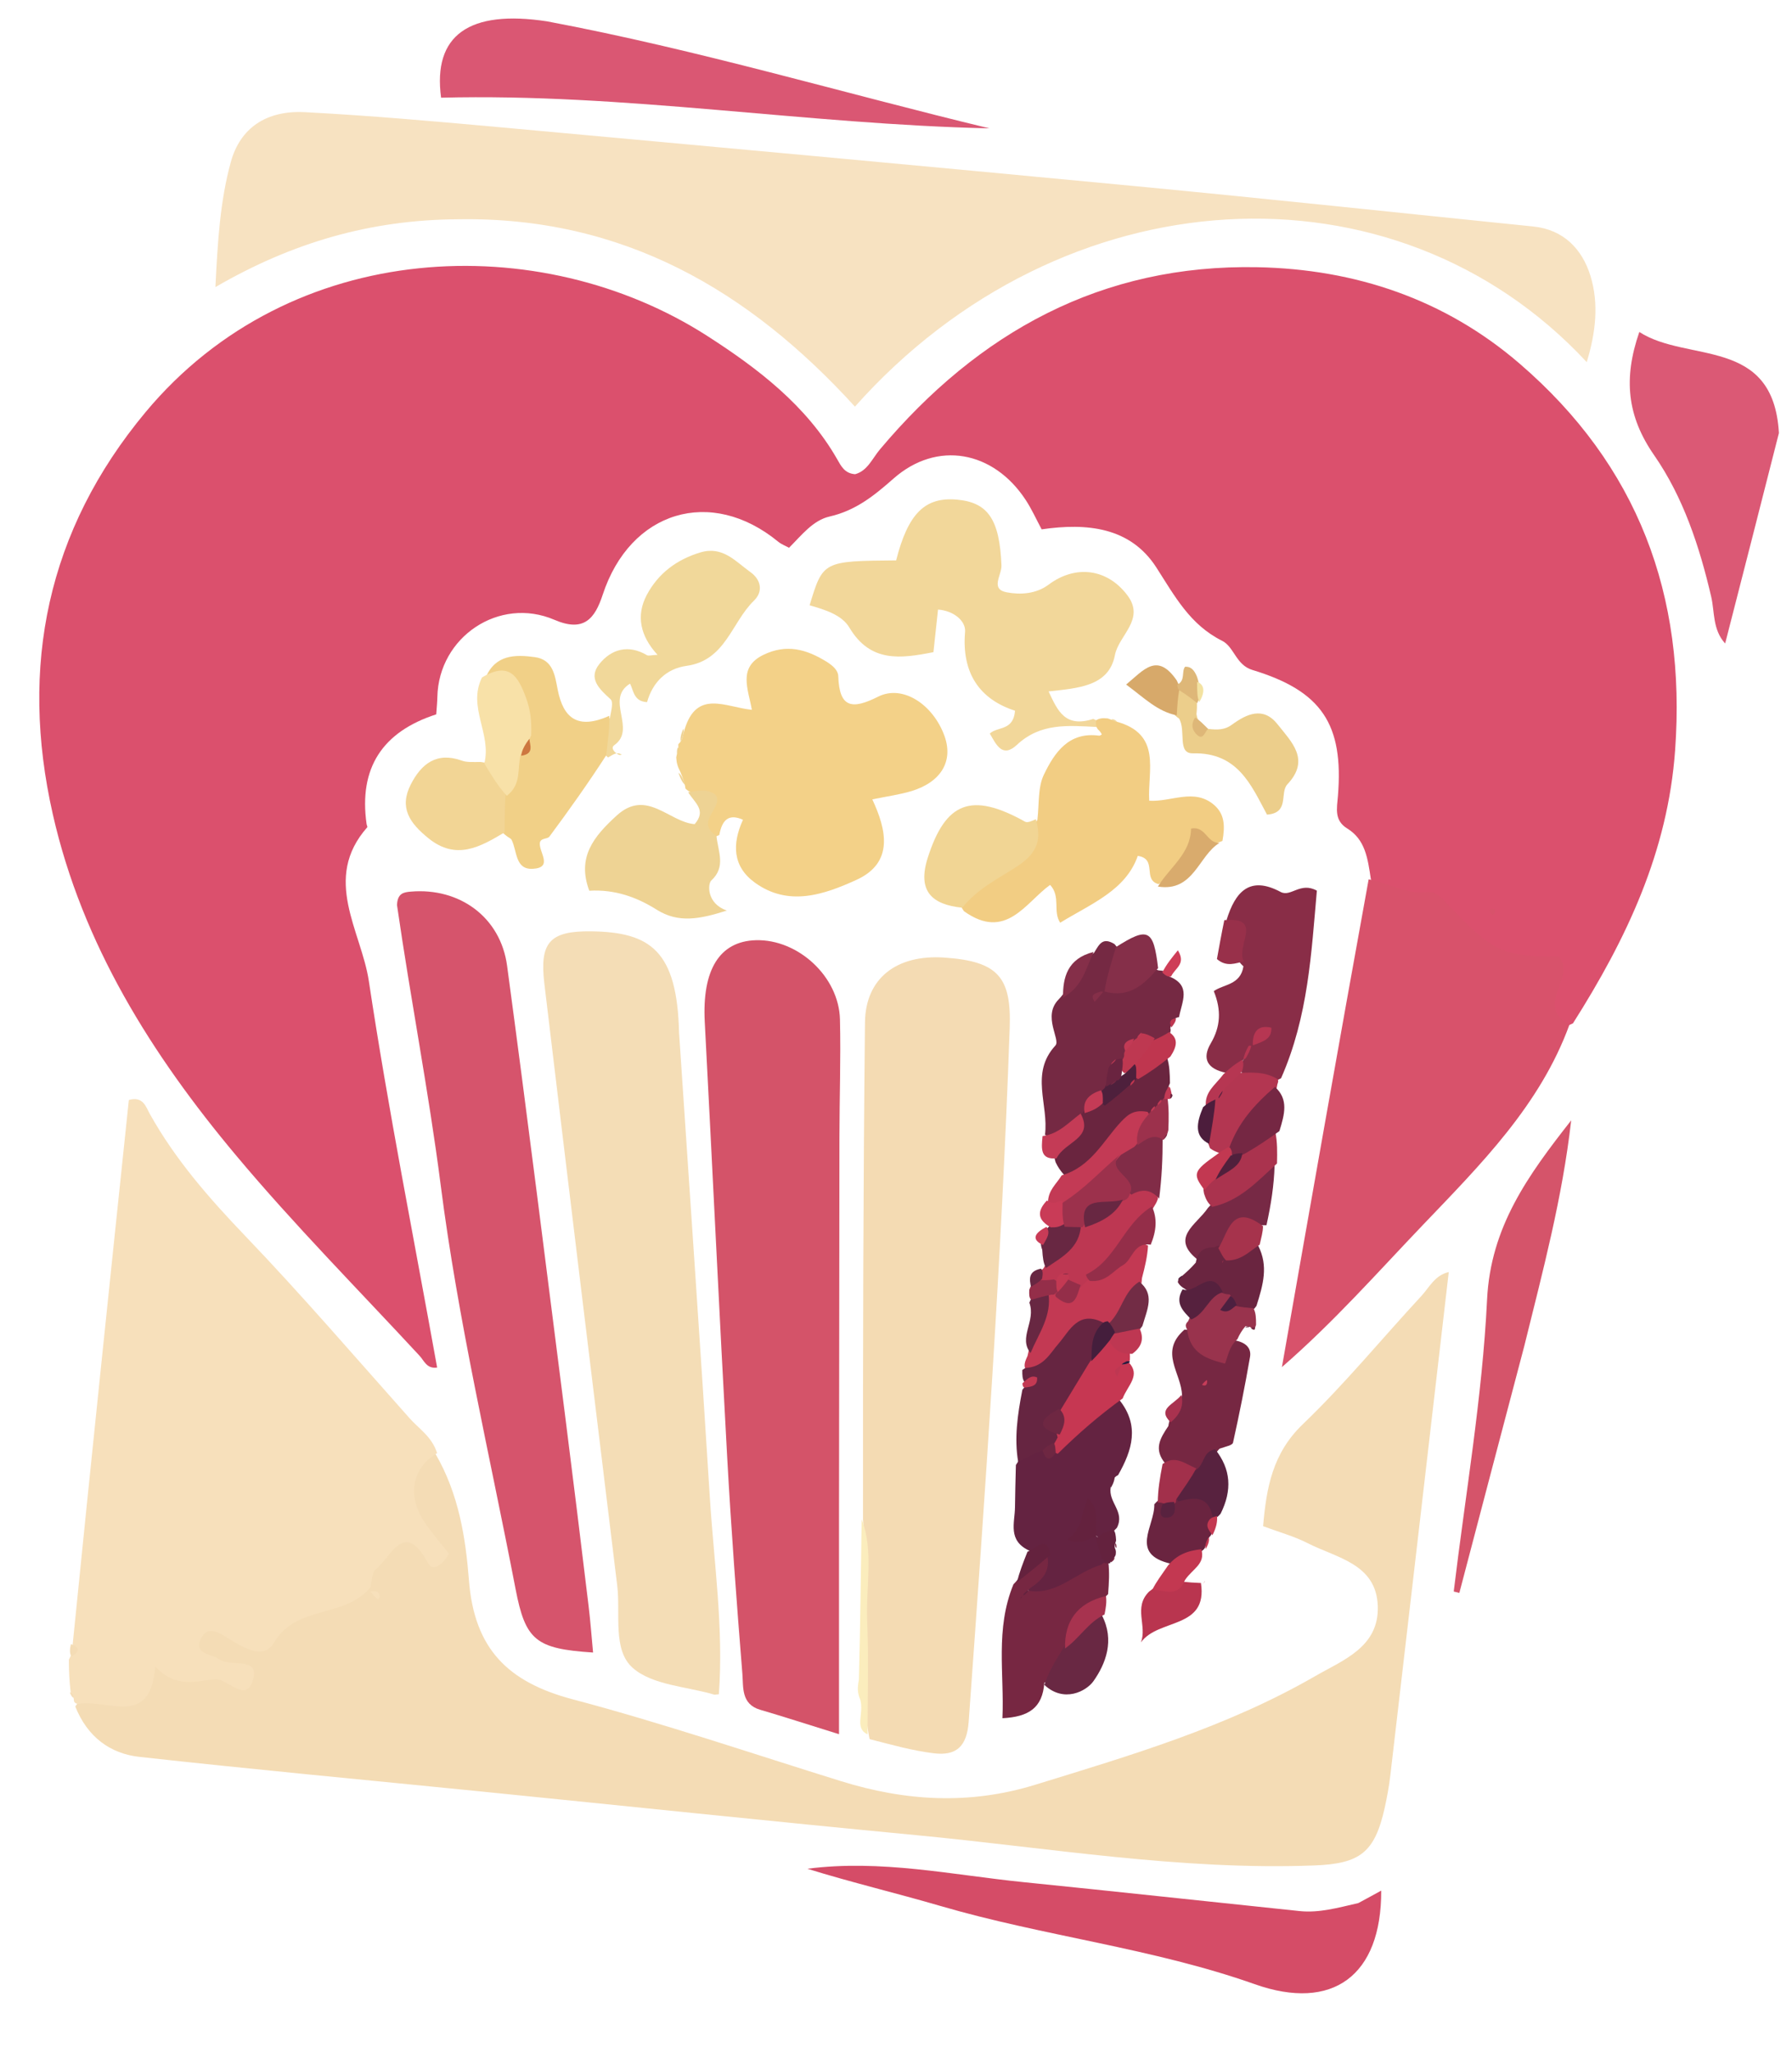 <?xml version="1.0" encoding="utf-8"?>
<!-- Generator: Adobe Adobe Illustrator 29.2.0, SVG Export Plug-In . SVG Version: 6.00 Build 0)  -->
<svg version="1.1" id="Layer_1" xmlns="http://www.w3.org/2000/svg" xmlns:xlink="http://www.w3.org/1999/xlink" x="0px" y="0px"
	 width="335.33px" height="384.14px" viewBox="0 0 335.33 384.14" style="enable-background:new 0 0 335.33 384.14;"
	 xml:space="preserve">
<style type="text/css">
	.st0{fill:#DB506D;}
	.st1{fill:#F4DCB5;}
	.st2{fill:#F7E2C1;}
	.st3{fill:#F7E0BB;}
	.st4{fill:#F4DBB3;}
	.st5{fill:#D45369;}
	.st6{fill:#F4DDB6;}
	.st7{fill:#D8526B;}
	.st8{fill:#D6546C;}
	.st9{fill:#F3D188;}
	.st10{fill:#F2D79A;}
	.st11{fill:#D54C67;}
	.st12{fill:#DA5773;}
	.st13{fill:#DB5975;}
	.st14{fill:#F2CD83;}
	.st15{fill:#D5546A;}
	.st16{fill:#892D47;}
	.st17{fill:#F1D89A;}
	.st18{fill:#EED394;}
	.st19{fill:#752943;}
	.st20{fill:#F1D087;}
	.st21{fill:#642341;}
	.st22{fill:#772742;}
	.st23{fill:#F1D594;}
	.st24{fill:#F2D595;}
	.st25{fill:#762742;}
	.st26{fill:#ECCE8B;}
	.st27{fill:#662541;}
	.st28{fill:#F8E1A8;}
	.st29{fill:#C33953;}
	.st30{fill:#C63752;}
	.st31{fill:#6A253F;}
	.st32{fill:#BD3752;}
	.st33{fill:#772945;}
	.st34{fill:#6A2540;}
	.st35{fill:#6A2440;}
	.st36{fill:#692843;}
	.st37{fill:#B33651;}
	.st38{fill:#99334D;}
	.st39{fill:#C33A55;}
	.st40{fill:#852F49;}
	.st41{fill:#B9354F;}
	.st42{fill:#AA334E;}
	.st43{fill:#752743;}
	.st44{fill:#812C47;}
	.st45{fill:#58223F;}
	.st46{fill:#D7A96A;}
	.st47{fill:#942E49;}
	.st48{fill:#D9AB6D;}
	.st49{fill:#FBEDBD;}
	.st50{fill:#A6334C;}
	.st51{fill:#722C45;}
	.st52{fill:#98304A;}
	.st53{fill:#C33851;}
	.st54{fill:#A7334F;}
	.st55{fill:#A2304B;}
	.st56{fill:#682742;}
	.st57{fill:#56213E;}
	.st58{fill:#BF364F;}
	.st59{fill:#C43B56;}
	.st60{fill:#9C314C;}
	.st61{fill:#BE3752;}
	.st62{fill:#64223E;}
	.st63{fill:#C23851;}
	.st64{fill:#B63652;}
	.st65{fill:#4C1D3C;}
	.st66{fill:#C93B57;}
	.st67{fill:#DEB778;}
	.st68{fill:#A9324F;}
	.st69{fill:#CE3D57;}
	.st70{fill:#F3E2A1;}
	.st71{fill:#642440;}
	.st72{fill:#BE3851;}
	.st73{fill:#4E203C;}
	.st74{fill:#C23A55;}
	.st75{fill:#CD7740;}
	.st76{fill:#6E2742;}
	.st77{fill:#C63D59;}
	.st78{fill:#441E3C;}
	.st79{fill:#2B1D40;}
	.st80{fill:#4D2040;}
	.st81{fill:#50203C;}
</style>
<g>
	<path class="st0" d="M256.53,164.55c-0.59-3.91-1.03-7.44-4.42-9.52c-2.48-1.53-1.94-3.74-1.75-6.07
		c1.1-13.46-3.05-19.67-16.01-23.6c-3.08-0.93-3.41-4.34-5.67-5.46c-6.02-3.01-8.86-8.37-12.3-13.72
		c-4.87-7.56-12.99-8.36-21.46-7.13c-1.04-1.94-1.88-3.82-3-5.52c-6.03-9.18-16.58-11.16-24.72-3.98c-3.66,3.23-7.1,5.99-11.96,7.1
		c-3.1,0.71-5.17,3.42-7.59,5.85c-0.67-0.37-1.43-0.65-2.02-1.13c-12.58-10.34-27.7-5.79-32.85,9.92c-1.48,4.51-3.54,7.05-9.03,4.69
		c-10.35-4.44-21.67,3.22-21.91,14.44c-0.02,1.04-0.13,2.07-0.21,3.25c-10.07,3.25-14.53,10.04-13.03,20.54
		c0.03,0.2,0.2,0.5,0.12,0.59c-8.5,9.63-1.12,19.39,0.3,28.78c3.64,24.12,8.42,48.07,12.78,72.31c-1.95,0.3-2.45-1.31-3.29-2.2
		c-11.5-12.43-23.45-24.49-34.31-37.46c-15.79-18.84-28.81-39.55-34.32-63.87C3.62,124.71,8.8,99.26,27.24,77.12
		c27.25-32.71,73.9-34.32,105.14-14.24c9.31,5.99,18.51,12.94,24.29,23.07c0.69,1.21,1.39,2.66,3.35,2.78
		c2.31-0.62,3.21-2.94,4.64-4.64c18.46-21.95,41.49-34.68,70.67-34.09c18.27,0.37,35.02,5.97,49.04,18.05
		c22.1,19.03,31.18,43.27,29.09,72.31c-1.36,18.94-9.01,35.18-19.12,51.13c-3.86,1.95-4.54-0.61-5.11-3.14
		c-0.45-2.01,0.71-4.13-0.6-6.71c-7.95-0.61-14.44-4.83-19.92-10.86c-1.52-1.67-3.78-1.58-5.78-2.08
		C260.49,168.07,258.12,167.31,256.53,164.55z"/>
	<path class="st1" d="M81.5,272.06c4.37,7.53,5.64,15.77,6.25,23.62c1,12.91,7.35,19.09,19.37,22.28
		c16.91,4.48,33.51,10.13,50.23,15.32c12.06,3.75,24.02,4.48,36.34,0.69c17.94-5.52,35.93-10.83,52.3-20.27
		c5.3-3.06,12.09-5.47,11.83-13.17c-0.27-7.93-7.68-9-13.07-11.75c-2.55-1.31-5.37-2.07-8.39-3.2c0.62-7.15,1.73-13.61,7.44-19.09
		c7.84-7.52,14.77-15.99,22.17-23.98c1.51-1.63,2.52-3.9,5.13-4.48c-3.64,31.43-7.27,62.76-10.92,94.08
		c-0.24,2.08-0.62,4.15-1.07,6.19c-1.88,8.41-4.66,10.43-13.17,10.76c-25.02,0.95-49.64-3.3-74.4-5.66
		c-27.28-2.6-54.53-5.47-81.8-8.21c-21.23-2.13-42.47-4.1-63.68-6.45c-5.41-0.6-9.7-3.7-11.97-9.42c1.16-1.8,2.68-2.47,4.42-2.46
		c3.42,0.01,6.65-0.04,8.49-3.82c0.8-1.63,2.83-1.92,4.48-1.39c3.27,1.03,6.66,0.35,10.04,0.97c-1.33-0.79-2.95-0.72-4.07-1.83
		c-1.28-1.27-2.1-2.66-1.33-4.46c0.74-1.71,2.45-3.03,3.98-2.38c10.76,4.58,17.2-5.51,26.34-7.6c0.52-0.35,0.7-0.52,1.09-1
		c3.87-7.35,5.79-8.45,12.07-7.19C73.48,280.53,74.15,273.57,81.5,272.06z"/>
	<path class="st2" d="M85.69,41.03c-16.36,0.09-31.01,4.35-45.38,12.69c0.42-8.43,0.86-16.05,2.88-23.4
		c1.75-6.36,6.63-9.71,13.87-9.33c12.11,0.63,24.19,1.7,36.27,2.8c39.57,3.61,79.14,7.23,118.69,11
		c24.97,2.38,49.92,5.05,74.88,7.59c5.73,0.58,9.19,4.28,10.72,9.26c1.59,5.17,0.99,10.59-0.7,16.12
		c-35.96-38.69-98.17-35.26-136.94,8.33C140.22,54.39,116.61,40.5,85.69,41.03z"/>
	<path class="st3" d="M81.8,271.91c-4.71,2.78-5.72,8-2.28,13.04c1.38,2.03,3.01,3.89,4.49,5.77c-1.04,1.94-2.98,3.49-3.9,1.78
		c-4.51-8.35-6.89-1.13-9.82,1.17c-0.66,0.52-0.66,1.89-0.97,3.33c-4.8,5.89-13.86,3.2-18.08,10.41c-1.91,3.25-5.68,0.89-8.35-0.74
		c-1.86-1.13-4.04-2.66-5.29-0.05c-1.4,2.93,1.89,2.79,3.44,3.88c2.11,1.48,7.59-0.61,6.3,3.82c-1.31,4.54-4.71-0.31-7.14-0.09
		c-3.68,0.34-7.35,1.68-11.15-2.41c-0.86,11.46-8.63,6.1-14.39,7.01c-0.54,0-0.84-0.38-0.82-0.62c-0.05-0.64-0.22-1-0.62-1.58
		c-0.23-2.04-0.34-3.8-0.33-6.08c0.55-1.11,0.91-1.74,0.71-2.86c3.43-34.22,6.97-68.09,10.51-101.86c2.69-0.77,3.21,1.33,3.9,2.56
		c4.78,8.58,11.13,15.83,17.91,22.91c10.56,11.02,20.52,22.62,30.68,34.03C78.35,267.33,80.8,268.78,81.8,271.91z"/>
	<path class="st4" d="M161.49,284.26c-0.02-31.36,0.04-62.15,0.37-92.94c0.09-8.3,5.95-12.75,14.85-12.14
		c10.03,0.69,12.57,3.63,12.23,13.18c-1.52,43.32-4.56,86.54-7.67,129.76c-0.34,4.76-2.37,6.46-6.55,5.95
		c-3.91-0.48-7.75-1.55-12-2.65c-2.18-11.2-0.44-22.17-0.99-33.11C161.6,289.82,161.76,287.32,161.49,284.26z"/>
	<path class="st5" d="M157,284.9C157,298.2,157,310.87,157,324.5c-6.06-1.89-10.39-3.29-14.75-4.57c-3.59-1.05-3.13-4.23-3.33-6.71
		c-1.09-13.53-2.1-27.08-2.85-40.64c-1.49-27.11-2.76-54.22-4.19-81.33c-0.52-9.75,2.74-15.13,9.57-15.32
		c7.9-0.21,15.55,6.82,15.73,14.85c0.17,7.32-0.09,14.64-0.1,21.96C157.05,236.58,157.03,260.43,157,284.9z"/>
	<path class="st6" d="M127.07,193.24c1.95,29.37,3.96,58.15,5.76,86.95c0.77,12.27,2.6,24.5,1.69,36.83
		c-0.47,0.04-0.7,0.12-0.89,0.07c-5.18-1.53-11.53-1.75-15.22-4.99c-3.82-3.35-2.27-10.11-2.91-15.4
		c-4.58-37.52-9.15-75.05-13.63-112.59c-0.93-7.75,0.95-9.94,8.78-9.84C121.74,174.42,126.71,177.93,127.07,193.24z"/>
	<path class="st7" d="M256.11,164.54c3.76,0.68,6.94,2.85,10.91,2.34c1.5-0.19,2.63,1,3.66,2.09c8.64,9.16,10.49,10.04,21.04,10.03
		c3.34,3.88-4.68,9.13,1.96,12.75c-5.48,15.04-16.57,26.11-27.39,37.43c-8.5,8.89-16.63,18.13-26.41,26.63
		C245.2,225.53,250.53,195.24,256.11,164.54z"/>
	<path class="st8" d="M74.29,169.36c0.09-2.21,1.23-2.41,2.58-2.52c9.11-0.78,16.79,4.76,18.02,13.87
		c3.79,28.1,7.3,56.24,10.88,84.36c1.5,11.8,2.94,23.61,4.37,35.43c0.35,2.88,0.56,5.77,0.84,8.72
		c-10.72-0.71-12.65-2.24-14.51-11.92c-4.85-25.17-10.77-50.21-14.01-75.59C80.23,204.32,76.87,187.19,74.29,169.36z"/>
	<path class="st9" d="M126.89,140.07c0.12-0.42-0.04-0.74,0.09-0.87c0.8-0.71,0.77-1.57,1.13-2.72c2.29-7.51,7.6-4.17,12.58-3.66
		c-0.67-3.89-2.68-7.95,2.19-10.3c4.28-2.06,7.96-1.06,11.75,1.27c1.2,0.74,2.2,1.64,2.23,2.73c0.2,6.01,2.62,6.27,7.48,3.83
		c4.58-2.3,10.29,1.47,12.41,7.4c1.66,4.66-0.62,8.57-6.17,10.27c-2.17,0.66-4.44,0.96-7.35,1.56c2.66,5.68,4.08,11.85-2.97,15.06
		c-6,2.73-12.67,5.1-19,0.52c-4.18-3.02-4.29-7.24-2.23-11.77c-2.59-1.15-3.89-0.09-4.43,2.85c-3.07,1.49-3.6-0.09-3.13-2.52
		c0.45-2.33,0.68-4.45-2.53-5.62c-0.32-0.27-0.65-0.43-0.68-0.6c-0.14-1.06-0.49-1.9-0.95-3.07c-0.52-0.99-0.72-1.69-0.77-2.73
		C126.7,141.07,126.74,140.78,126.89,140.07z"/>
	<path class="st10" d="M205.34,136.04c-5.51-0.3-10.65-0.78-15.03,3.32c-2.74,2.56-3.87,0.01-5.09-2.1
		c1.44-1.36,4.41-0.44,4.72-4.27c-6.63-2.14-10.01-7.04-9.35-14.76c0.17-1.97-2.04-3.94-5.06-4.17c-0.29,2.71-0.57,5.29-0.86,7.97
		c-6.17,1.22-11.8,1.99-15.73-4.6c-1.45-2.43-4.66-3.36-7.44-4.17c2.51-8.28,2.51-8.28,16.19-8.4c2.23-8.76,5.38-11.91,11.38-11.37
		c5.78,0.52,7.98,3.65,8.33,12.31c0.07,1.82-2.18,4.45,1.01,5.04c2.51,0.47,5.45,0.32,7.81-1.44c5.07-3.79,10.99-2.98,14.73,1.97
		c3.43,4.54-1.61,7.48-2.32,11.22c-1.13,5.91-7.02,6.17-12.41,6.79c1.7,3.65,3.1,6.84,8.34,5.15
		C205.5,134.83,205.67,135.26,205.34,136.04z"/>
	<path class="st11" d="M254.18,356.1c1.7-0.91,2.97-1.61,4.28-2.33c0.06,15.96-9.12,22.65-23.66,17.51
		c-19.12-6.76-39.39-8.96-58.79-14.63c-8.28-2.42-16.68-4.41-24.93-6.97c13.74-1.79,27.06,1.15,40.49,2.51
		c17.22,1.74,34.43,3.62,51.65,5.41C246.82,357.97,250.28,357,254.18,356.1z"/>
	<path class="st12" d="M102.39,4c28.28,5.32,55.31,13.41,82.77,20.02c-34.4-0.77-68.37-6.61-102.62-5.74
		C80.96,6.57,87.8,1.76,102.39,4z"/>
	<path class="st13" d="M332.88,81.03c-3.39,13.38-6.7,26.27-10.06,39.38c-2.38-2.63-1.94-5.89-2.61-8.75
		c-2.19-9.42-5.24-18.65-10.69-26.5c-5.03-7.25-5.79-14.29-2.76-23.04C315.76,67.95,331.85,62.9,332.88,81.03z"/>
	<path class="st14" d="M205.41,136.44c-0.35-0.54-0.35-0.95-0.32-1.65c0.61-0.38,1.19-0.46,2.2-0.36c0.68,0.25,0.94,0.32,1.57,0.58
		c8.64,2.35,5.85,9.16,6.19,14.82c4.14,0.26,8.34-2.38,12.07,0.73c2.03,1.7,2.15,3.94,1.63,6.79c-2.51,1.11-5.07,0.83-5.96,4.32
		c-0.53,2.08-3.83,2.18-5.99,3.77c-3.1-0.84-0.13-4.71-3.89-5.29c-2.26,6.47-8.67,8.91-14.52,12.51c-1.43-2.13,0.16-4.88-1.89-7.08
		c-4.61,3.32-8.27,10.54-16.12,4.92c-2.2-3.1,0.23-4.13,1.94-5.45c4.32-3.35,9.13-6.18,11.81-11.67c0.34-3.11,0.08-6.09,1.2-8.41
		c1.99-4.13,4.64-8.09,10.35-7.31c0.15,0.02,0.33-0.15,0.5-0.23C206.03,137.13,205.88,136.86,205.41,136.44z"/>
	<path class="st15" d="M285.22,251.92c-4.15,15.71-8.14,30.93-12.14,46.15c-0.35-0.09-0.7-0.18-1.05-0.27
		c2.19-18.2,5.35-36.36,6.24-54.62c0.66-13.59,7.63-23.21,15.74-33.54C292.36,224.17,288.72,237.77,285.22,251.92z"/>
	<path class="st16" d="M229.53,172.12c1.63-5.25,4.31-8.32,10.11-5.22c1.9,1.02,3.69-1.96,6.78-0.24
		c-1.03,11.54-1.59,23.52-6.7,35.1c-2.24,1.25-4.13,1.13-6.43,0.03c-0.83-0.72-1.13-1.24-1.19-2.27c0.36-1.01,0.81-1.51,1.19-2.2
		c-0.14,0.08-0.28,0.3-0.53,0.83c-0.94,1.24-1.31,2.63-3.23,2.62c-3.71-0.75-4.62-2.72-2.97-5.53c1.85-3.14,2.01-6.23,0.57-9.78
		c1.82-1.31,5.01-1.12,5.55-4.65C229.92,178.44,231.68,174.77,229.53,172.12z"/>
	<path class="st17" d="M114.13,134.31c0.29-1.49,0.66-2.98,0.12-3.47c-2.06-1.87-4.26-3.87-2.11-6.57c2.24-2.82,5.45-3.73,8.93-1.67
		c0.29,0.17,0.8-0.02,1.97-0.07c-3.23-3.5-4.07-7.34-2-11.23c2.14-4.01,5.58-6.6,10.02-7.93c4.19-1.26,6.58,1.7,9.36,3.68
		c2,1.43,2.43,3.63,0.65,5.36c-4.18,4.05-5.3,11.17-12.58,12.18c-3.74,0.52-6.33,2.98-7.41,6.79c-2.46-0.12-2.5-2.07-3.18-3.46
		c-4.78,2.95,1.32,8.49-2.96,11.52c-0.76,0.54,0.1,1.45,0.91,1.81c0.14,0.06,0.33-0.01,0.5-0.02c-0.89-0.64-1.56-0.06-2.57,0.51
		C110.81,139.36,112.31,137.06,114.13,134.31z"/>
	<path class="st18" d="M128.78,148.25c1.6-0.23,3.52-0.84,5.18,0.54c1.42,2.52-4.04,4.84,0.11,7.65c0.3,2.91,1.82,5.76-0.97,8.32
		c-0.65,0.6-0.94,4.28,2.91,5.62c-5.07,1.62-9.06,2.4-13.14-0.17c-3.77-2.37-7.84-3.81-12.6-3.54c-2.36-6.3,0.87-10.17,5.11-14.05
		c5.62-5.14,9.83,1.24,14.61,1.59C132.24,151.61,130.04,150.27,128.78,148.25z"/>
	<path class="st19" d="M216.42,181.43c0.38,0.2,0.62,0.16,0.75,0.18c0.69,0.04,1.12,0.29,1.64,1.11c4.2,1.72,2.34,4.7,1.82,7.6
		c-1.25,0.2-1.17,1.08-1.59,1.87c-0.1,0.32,0.05,0.45,0.03,0.54c-0.1,0.88-0.44,1.52-1.36,2.21c-0.97,0.43-1.66,0.5-2.66,0.53
		c-0.31,0.02-0.89,0.07-1.18,0.16c-0.48,0.19-0.67,0.29-1.13,0.58c-0.42,0.36-0.56,0.53-0.89,0.98c-0.3,0.47-0.43,0.65-0.76,1.1
		c-0.34,0.44-0.48,0.61-0.84,1.02c-0.54,0.55-0.81,0.89-1.2,1.57c-0.5,0.91-0.84,1.52-1.15,2.56c-0.26,0.58-0.38,0.8-0.72,1.34
		c-1.07,1.29-2.38,1.83-3.09,3.49c-0.36,0.59-0.52,0.82-0.98,1.37c-2.29,2-4.06,4.28-7.57,2.71c0.75-5.63-2.86-11.48,1.96-16.72
		c1.01-1.1-2.5-5.49,0.61-8.63c2.66-2.75,3.1-6.57,6.6-8.69c0.99-1.59,1.58-3.03,3.84-1.66c2.21,2.44,1.42,4.52-0.3,6.72
		c-0.15,0.18-0.13,0.55,0.12,0.49C211.29,183.52,213.34,181.44,216.42,181.43z"/>
	<path class="st20" d="M114.01,133.95c0.1,2.23-0.26,4.56-0.58,7.4c-3.51,5.41-7.01,10.33-10.62,15.19c-0.4,0.54-1.77,0.19-1.8,1.32
		c-0.05,1.73,2.46,4.5-1.31,4.71c-3.36,0.19-2.91-3.4-3.98-5.44c-0.09-0.17-0.3-0.28-0.86-0.65c-2.27-1.69-2.42-3.71-2.1-6.33
		c1.36-2.64,2.43-4.86,2.69-7.84c0.69-1.68,1.56-2.82,1.66-4.67c0.01-4.96-0.81-9.01-6.22-10.89c1.83-4.27,5.48-4.29,9.19-3.79
		c3.44,0.47,3.77,3.49,4.27,6.05C105.42,134.5,108.19,136.54,114.01,133.95z"/>
	<path class="st21" d="M207.84,278.32c-0.49,2.83,2.72,4.52,1.16,7.56c-1.07,1.12-1.84,1.97-3.5,1.76c-0.79-0.5-1.18-0.91-1.69-1.15
		c0.13,0.61,0.8,0.48,1.46,1.05c1.63,1.28,1.84,2.72,1.74,4.71c-2.84,5.03-7.1,6.77-12.67,6.74c-0.72-0.24-0.99-0.37-1.59-0.8
		c-1.46-2.54,1.04-3.58,1.36-5.7c-0.16-1.07-0.59-1.61-1.41-2.29c-4.21-1.89-2.8-5.25-2.77-8.16c0.03-2.45,0.09-4.9,0.17-7.91
		c1.12-1.73,1.88-3.28,4.02-3.75c1.16-0.13,1.94-0.03,3.07-0.29c4.31-2.68,6.49-7.72,12.25-8.16c3.86,4.8,2.44,9.41-0.21,14.08
		C208.11,276.55,208.26,277.36,207.84,278.32z"/>
	<path class="st22" d="M195.94,290.98c0.65,2.84-0.71,4.57-3.15,6.17c-0.29,0.32-0.59,0.64-0.75,0.79
		c-0.16,0.15-0.36,0.54-0.26,0.35c0.1-0.2,0.42-0.5,0.58-0.65c5.42,0.95,8.86-3.41,13.7-4.84c0.55-0.45,0.78-0.6,1.34-0.49
		c0.23,1.99,0.13,3.73-0.05,5.99c-3.22,3.09-6,5.91-6.99,10.51c-1.01,2.7-1.99,4.92-4.94,6.05c-0.33,4.75-2.96,6.4-7.84,6.65
		c0.37-8.36-1.38-16.67,2.06-25.05C191.77,294.36,192.36,291.26,195.94,290.98z"/>
	<path class="st23" d="M193.84,153.29c0.98,3.58,0.61,6.16-3.63,8.91c-3.31,2.14-7.26,4.06-10.15,7.65
		c-5.66-0.58-8.46-3.07-6.45-9.36c3.33-10.42,8.15-12.35,18.2-6.74C192.24,153.99,192.97,153.69,193.84,153.29z"/>
	<path class="st24" d="M94.6,148.69c-0.15,2.5-0.16,4.52-0.15,7.04c-4.65,2.79-9.11,5.3-14.27,1.13c-3.49-2.82-5.54-5.69-3.32-10.06
		c1.98-3.89,4.86-6.16,9.57-4.47c0.94,0.34,2.03,0.25,3.52,0.25C93.63,143.05,94.94,145.07,94.6,148.69z"/>
	<path class="st25" d="M231.08,250.81c2.12,0.39,3.11,1.5,2.83,3.11c-0.93,5.37-2,10.71-3.18,16.03c-0.11,0.49-1.36,0.72-2.51,1.12
		c-1.45,1.41-1.38,3.45-3.57,4.49c-2.57,0.49-4.51-0.07-6.57-1.68c-2.23-2.67-1.04-4.68,0.55-7.04c0.3-2.26,1.76-3.57,2.56-5.68
		c-0.08-4.27-4.39-8.13,0.45-12.36c3.28-0.02,3.88,3.45,6.52,4.28C229,252.37,229.32,250.96,231.08,250.81z"/>
	<path class="st26" d="M226.06,136.39c1.77,0.21,3.14,0.19,4.44-0.77c2.79-2.04,5.89-3.5,8.59-0.06c2.58,3.28,6.16,6.58,1.82,11.19
		c-1.5,1.6,0.47,5.37-3.82,5.68c-2.95-5.46-5.42-11.66-13.87-11.47c-3,0.07-1.23-4.25-2.59-6.51c-1.81-1.21-1.99-2.64-1.35-4.72
		c2.29-2.06,3.66-1.42,4.67,1.34c0.07,1.08,0.03,1.62-0.06,2.55C224.12,135.06,224.75,135.78,226.06,136.39z"/>
	<path class="st27" d="M195.43,271.27c-1.77,0.6-3.15,1.4-4.91,2.25c-0.73-4.36-0.14-8.7,0.79-13.46c0.54-0.62,0.73-0.96,0.37-1.47
		c-0.37-0.61-0.39-1.2-0.38-2.24c2.61-1.62,3.64-4.16,5.29-6.19c2.33-2.87,4.5-6.76,9.7-3.92c1.27,3.13-0.37,5.59-0.77,8.65
		c-1.39,3.38-3.09,6.09-5.29,8.97c-1.19,1.35-3.42,1.7-2.06,4.29c0.1,0.68,0.1,0.96-0.04,1.65
		C197.45,270.93,196.73,271.36,195.43,271.27z"/>
	<path class="st28" d="M94.84,148.91c-1.6-1.72-2.79-3.69-4.21-6.05c1.4-5.58-3.19-10.52-0.44-16.09c5.15-3.1,6.78-0.14,8.22,3.74
		c0.81,2.17,1.1,4.3,0.99,7.09c-0.73,1.38-0.59,2.7-1.95,3.6C96.72,143.87,97.69,146.7,94.84,148.91z"/>
	<path class="st29" d="M206.75,247.65c-4.92-2.74-6.59,1.38-8.62,3.71c-1.73,1.98-2.82,4.46-6.33,4.62c-0.2-0.7,0.05-1.34,0.48-2.27
		c0.74-3.71,2.24-6.9,2.79-10.75c0.4-0.6,0.6-0.81,1.17-1.22c1.87-0.57,3.69,0.08,5.01-1.94c0.7-0.68,1.15-1.02,2.01-1.5
		c2.69-0.57,4.54-1.72,6.09-3.45c1.38-1.53,2.76-3.12,5.48-1.78c-0.13,2.09-0.56,3.87-1.14,6.1c-0.25,3.96-1.86,6.59-5.24,8.57
		C207.73,247.86,207.44,247.86,206.75,247.65z"/>
	<path class="st30" d="M197.22,270.22c0.34-0.58,0.45-0.77,0.69-1.25c-0.56-1.82-0.32-3.31,0.54-5.12c1.79-2.96,3.39-5.59,5.2-8.57
		c1.22-1.75,1.6-3.55,3.43-4.8c2.02,0.08,3.23,0.87,4.28,2.59c0.14,0.43,0.06,1.05,0.07,1.36c0,0.31-0.44,0.63-0.71,0.69
		s-0.77,0.22-0.51,0.18c0.26-0.04,0.75-0.26,0.96-0.42c2.37,2.44-0.12,4.29-1.09,6.79c-4.44,3.21-8.25,6.52-12.14,10.35
		C197.12,271.8,196.9,271.27,197.22,270.22z"/>
	<path class="st31" d="M199.1,219.83c-0.72-0.85-1.12-1.41-1.56-2.34c-1.59-4.81,4.69-4.97,4.78-8.98c0.27-0.33,0.23-0.31,0.23-0.29
		c0.73-0.8,1.63-1.41,2.92-2.17c2.18-0.63,2.48-2.62,4.12-3.84c0.55-0.43,0.78-0.58,1.35-0.97c0.58-0.38,0.82-0.53,1.43-0.87
		c2.23-0.76,3.46-2.71,6.03-2.47c0.45,1.51,0.5,2.89,0.53,4.77c-0.35,0.85-0.52,1.25-0.57,2.06c-0.08,0.57-0.14,0.8-0.34,1.36
		c-0.25,0.56-0.34,0.78-0.91,1.61c-0.67,0.77-0.88,0.93-1.43,1.31c-0.59,0.32-0.84,0.44-1.48,0.68c-3.96,1.59-5.72,5.07-8.5,7.42
		C203.84,218.68,202.38,220.93,199.1,219.83z"/>
	<path class="st32" d="M203.77,239.37c-0.55,0.45-0.75,0.63-1.07,0.98c-0.57,0.87-1.2,0.93-2.21,0.54
		c-0.43-0.33-0.58-0.48-0.83-0.91c-0.11-0.27-0.09-0.78-0.09-0.78s-0.45,0.3-0.71,0.52c-0.65,0.48-1.09,0.67-1.93,0.86
		c-0.92,0-1.42-0.18-2.15-0.76c-0.42-0.87-0.4-1.41,0.12-2.18c0.35-0.24,0.32-0.33,0.37-0.31c1.38-2.74,3.47-4.94,5.74-7.51
		c0.42-0.56,0.6-0.77,1.11-1.25c2.39-1.66,4.94-2.35,6.74-4.86c0.75-0.72,1.23-1.07,2.14-1.6c2.68-0.98,4.74-1.14,5.69,2.1
		c-0.1,0.45-0.37,0.98-0.54,1.23C212.86,230.89,209.98,236.32,203.77,239.37z"/>
	<path class="st33" d="M238.51,218.09c-0.11,3.7-0.66,7.27-1.52,11.18c-3.76-0.15-6.03,1.52-8.02,4.6
		c-1.51,1.11-2.82,1.64-4.63,2.02c-5.6-4.26-0.47-6.64,1.69-9.86C229.57,222.13,233.44,219.47,238.51,218.09z"/>
	<path class="st34" d="M223.76,236.26c0.37-2.04,1.36-2.87,3.5-2.89c1.21-0.63,1.71-0.13,2.31,0.75c0.18,0.66,0.17,1,0.16,1.34
		c0,0.15,0.06,0.21,0.02,0.19c-0.76-0.35,0.56-1.23,0.42-0.75c1.46-1.75,2.97-2.52,5.27-1.81c1.94,3.81,0.93,7.29-0.32,11.26
		c-0.76,1.11-1.53,1.42-2.85,1.36c-1.23-0.33-1.92-0.8-2.88-1.6c-0.57-0.38-0.8-0.52-1.37-0.91c-1.95-1.74-4.27-0.44-6.26-1.99
		c-0.69-0.44-1-0.67-1.36-1.28c0.05-0.48,0.22-0.68,0.72-1.11C222.16,237.93,222.88,237.26,223.76,236.26z"/>
	<path class="st35" d="M219.17,292.62c-7.98-1.8-3.05-7.06-3.17-11.14c0.48-0.53,0.65-0.71,1.17-0.94c0.84-0.05,1.32-0.1,2.13-0.36
		c0.58-0.28,0.81-0.4,1.43-0.68c3.24-1.13,5.54-0.77,6.64,2.88c-0.31,1.73-0.79,3.01-0.69,4.75c-0.19,0.35-0.23,0.29-0.2,0.29
		c-0.56,0.52-0.64,1.27-1.04,2.27c-0.21,0.3-0.23,0.24-0.21,0.26C223.58,291.27,222.04,292.89,219.17,292.62z"/>
	<path class="st36" d="M195.42,315.27c0.71-2.12,1.81-4.08,3.22-6.33c1.94-3.18,3.33-6.31,7.55-6.7c2.44,4.7,0.71,9.1-1.58,12.34
		C203.25,316.48,199.08,318.69,195.42,315.27z"/>
	<path class="st37" d="M231.9,200.74c2.49-0.03,4.58-0.26,6.98,1.07c0.49,0.2,0.26,0.78,0.15,1.08c-0.75,5.07-4.62,7.77-7.47,11.66
		c-1,0.97-1.81,1.35-3.19,1.27c-0.87-0.32-1.31-0.49-1.95-0.97c-0.95-2.52-1.66-4.73-0.24-7.41c0.22-0.68,0.29-0.96,0.51-1.64
		c0.47-0.87,0.79-1.34,1.38-2.12C229.26,202.31,230.12,201.19,231.9,200.74z"/>
	<path class="st38" d="M228.57,241.87c0.65,0.28,0.9,0.3,1.54,0.34c0.58,0.66,0.41,1.36,1.05,2.14c1.16,0.26,2.06,0.33,3.4,0.44
		c0.46,0.92,0.48,1.79,0.48,3.11c-0.17,0.61-0.32,0.78-0.71,0.72c-0.25-0.23-0.3-0.2-0.29-0.23c-0.21-0.17-0.43-0.31-0.98-0.23
		c-0.7,0.83-1.07,1.45-1.51,2.43c-1.54,1.36-1.73,3.06-2.31,4.57c-3.37-0.86-6.53-1.86-7.1-6.37c-0.38-0.7-0.32-1.06,0.18-1.55
		C223.67,244.47,224.22,241.27,228.57,241.87z"/>
	<path class="st39" d="M198.67,219.93c5.5-1.59,7.79-6.48,11.09-10.01c1.51-1.62,2.63-2.29,4.99-1.87c1.71,2.36-0.39,4.02-0.87,6.41
		c-0.73,1.15-1.38,1.77-2.45,2.59c-4.12,2.97-7.03,6.77-11.74,8.96c-1.66,0.42-2.87,0.59-3.59-1.09
		C196.19,222.65,197.63,221.62,198.67,219.93z"/>
	<path class="st40" d="M216.71,181.16c-2.63,3.04-5.33,5.64-10.03,4.38c0.4-2.69,1.25-5.31,2.14-8.32
		C214.84,173.38,215.86,173.88,216.71,181.16z"/>
	<path class="st41" d="M221.16,295.96c1.33,0.13,2.24,0.2,3.57,0.25c1.32,8.71-7.96,6.56-11.24,11.12c1.22-3.11-1.47-6.53,1.53-9.51
		C216.88,296.31,218.66,295.57,221.16,295.96z"/>
	<path class="st42" d="M238.96,217.71c-3.7,3.36-6.89,6.95-12.12,8.12c-0.83-0.71-1.19-1.4-1.53-2.48
		c-0.37-1.65,0.15-2.65,1.25-3.87c2.04-1.33,3.57-2.61,5.24-4.39c2.13-1.79,3.89-3.43,6.85-3.29
		C239.03,213.71,239.01,215.45,238.96,217.71z"/>
	<path class="st43" d="M239.41,211.65c-2.15,1.54-3.95,2.76-6.15,4.04c-0.88,0.5-1.44,0.72-2.52,0.59c-0.62-0.41-0.8-0.67-0.77-1.34
		c1.73-4.92,4.8-8.27,8.6-11.56C241.17,205.69,240.38,208.51,239.41,211.65z"/>
	<path class="st44" d="M209.79,216.07c0.96-0.56,1.55-0.92,2.44-1.46c1.64-1.52,2.36-4.44,5.33-1.7c0.01,3.94-0.16,7.45-0.65,11.35
		c-1.42-1.47-2.88-2.02-5.19-0.72C209.21,221.59,206.08,219.77,209.79,216.07z"/>
	<path class="st45" d="M226.98,284.12c-0.72-4.14-3.15-4.1-6.51-3.15c-1.86-3.36-0.04-4.85,3.32-5.89c1.71-1.15,1.2-3.45,3.6-3.89
		c2.94,3.7,3.23,7.63,1.01,12.07C227.91,283.81,227.67,284.03,226.98,284.12z"/>
	<path class="st46" d="M220.7,128.84c-0.31,1.77-0.39,3.13-0.5,5.01c-3.6-0.7-6.15-3.31-9.47-5.76c3.29-2.71,5.79-6.12,9.47-0.77
		C220.49,127.98,220.7,128.2,220.7,128.84z"/>
	<path class="st47" d="M203.94,239.68c-0.56-0.44-0.78-1.16-0.68-1.21c5.61-2.68,6.88-9.41,12.3-12.72c1.02,2.24,0.86,4.5-0.23,7.16
		c-3.22-0.53-3.4,2.81-5.18,3.81C208.26,237.78,207.03,240,203.94,239.68z"/>
	<path class="st48" d="M216.67,165.89c2.28-3.68,6.15-6.18,6.2-10.85c2.77-0.53,2.88,2.68,5.31,2.7
		C224.29,160.06,223.38,166.98,216.67,165.89z"/>
	<path class="st49" d="M161.24,284.27c2.29,5.89,0.77,12.56,1.04,19.13c0.28,6.84,0.07,13.7,0.07,21.14
		c-2.52-1.18-0.66-3.81-1.36-6.46c-0.6-1.4-0.53-2.37-0.27-3.78C160.99,304.18,161.08,294.52,161.24,284.27z"/>
	<path class="st50" d="M229.43,235.85c-0.68-0.67-0.9-1.37-1.44-2.28c1.84-2.87,2.46-8.63,8.35-4.13c-0.01,1.15-0.33,2.11-0.62,3.46
		C233.8,234.15,232.25,235.94,229.43,235.85z"/>
	<path class="st51" d="M207.47,247.67c2.53-2.37,2.68-5.92,5.72-7.85c2.95,2.37,1.51,5.11,0.58,8.3c-1.16,1.65-2.42,2.42-4.52,2.25
		C207.95,249.8,207.48,249.06,207.47,247.67z"/>
	<path class="st52" d="M229.1,172.18c7.49-0.69,2.05,4.89,3.66,7.71c-1.55,0.35-3.24,1.12-5.04-0.43
		C228.11,177.3,228.53,174.93,229.1,172.18z"/>
	<path class="st53" d="M221.74,295.66c-1.35,3.35-3.72,1.86-6.11,1.82c0.67-1.42,1.76-2.82,2.96-4.58c1.66-1.97,3.6-2.74,6.21-3.01
		C225.63,292.67,223.11,293.57,221.74,295.66z"/>
	<path class="st54" d="M206.69,302.1c-3.1,1.49-4.61,4.38-7.39,6.36c-0.14-4.98,2.19-8.54,7.66-9.81
		C207.11,299.79,206.95,300.76,206.69,302.1z"/>
	<path class="st55" d="M223.84,274.76c-0.96,1.88-2.31,3.64-3.74,5.8c-0.08,0.4-0.05,0.46-0.03,0.48c-0.41,0.53-0.97,0.75-2.03,0.4
		c-0.61-0.28-0.83-0.28-1.39-0.3c0.02-2.3,0.38-4.58,0.9-7.2C219.94,272.23,221.62,273.85,223.84,274.76z"/>
	<path class="st56" d="M202.28,229.23c-0.25,4.28-3.42,5.92-6.55,8.03c-0.5-0.91-0.6-1.91-0.7-3.4c-0.67-1.74,0.09-2.69,0.94-4.01
		c0.28-0.33,0.31-0.26,0.28-0.28c0.41-0.59,0.97-1.02,2.15-1.43C200.01,227.95,201.04,228.16,202.28,229.23z"/>
	<path class="st57" d="M228.81,241.8c-2.65,0.75-3.16,3.97-5.89,5.1c-1.46-1.52-3.18-3.01-1.62-5.65
		C223.76,242.27,226.6,236.9,228.81,241.8z"/>
	<path class="st58" d="M219.02,197.69c-2.02,1.65-3.81,2.94-6.02,4.23c-0.91-0.42-1.24-0.94-1.5-2.01c0.24-2.94,1.78-4.33,4.43-5.3
		c1.15-0.5,1.86-0.84,2.84-1.48C220.53,194.28,220.27,195.79,219.02,197.69z"/>
	<path class="st59" d="M202.21,208.37c2.55,4.69-2.92,5.18-4.51,8.38c-3.03,0.26-2.85-1.74-2.61-4.17
		C198.08,212.19,199.84,210.15,202.21,208.37z"/>
	<path class="st60" d="M217.72,213.32c-1.77-1.24-3.15-0.27-4.85,0.96c-0.39-2.01,0.32-3.85,2.05-5.75c0.21-0.38,0.23-0.33,0.2-0.33
		c0.31-0.24,0.61-0.51,1.06-1.06c0.2-0.23,0.22-0.18,0.19-0.19c0.29-0.27,0.59-0.54,1.07-1.06c0.19-0.24,0.17-0.18,0.16-0.21
		c0.18-0.22,0.37-0.41,0.86-0.33c0.28,2.04,0.26,3.81,0.17,6.11c-0.18,0.76-0.31,1-0.68,1.53
		C217.71,213.3,217.71,213.3,217.72,213.32z"/>
	<path class="st56" d="M196.18,241.9c0.67,4.31-1.74,7.49-3.34,11.27c-2.35-2.9,1.05-5.91-0.22-9.42
		C193.28,242.1,194.16,241.18,196.18,241.9z"/>
	<path class="st40" d="M204.63,178.13c-1.35,2.86-2.01,6.51-5.71,8.51C198.87,182.92,199.73,179.36,204.63,178.13z"/>
	<path class="st61" d="M208.34,249.57c1.78-0.32,3.14-0.65,4.92-0.97c0.81,1.79,0.5,3.34-1.37,4.72c-1.8,0.09-3.03-0.38-4.08-1.97
		C207.34,250.43,207.45,249.96,208.34,249.57z"/>
	<path class="st62" d="M196.58,290.9c-2.11,1.82-4,3.38-6.25,5.12c0.35-1.64,1.06-3.46,1.94-5.67
		C193.96,289.71,195.85,287.1,196.58,290.9z"/>
	<path class="st63" d="M229.9,214.66c0.36,0.08,0.45,0.31,0.61,0.88c0.2,2.47-1.85,3.28-3.06,5.05c-0.92,0.76-1.44,1.31-2.04,2.11
		c-2.3-3.04-2.13-3.55,2.27-6.65C228.5,215.38,229.06,215.09,229.9,214.66z"/>
	<path class="st64" d="M232.46,200.39c-1.1,1.26-2.04,2.09-3.21,3.18c-0.41,0.75-0.67,1.21-1.3,1.9c-0.28,0.28-0.23,0.23-0.21,0.2
		c-0.47,0.61-0.91,1.31-2.09,1.35c-0.27-2.71,1.75-3.97,3.3-6.02c1.15-1.11,2.1-1.85,3.47-2.68
		C232.77,198.81,232.69,199.39,232.46,200.39z"/>
	<path class="st65" d="M225.13,207.17c0.77-0.7,1.37-1.02,2.3-1.44c-0.16,2.53-0.65,5.16-1.18,8.3
		C223.44,212.64,223.87,210.16,225.13,207.17z"/>
	<path class="st62" d="M207.71,292.54c-0.21,0.01-0.43-0.02-0.99-0.04c-0.77-1.37-1.21-2.74-1.6-4.63c0.97-0.88,1.91-1.25,3.2-1.68
		c0.41,0.5,0.47,1.06,0.53,2.05c-0.15,0.64-0.33,0.86-0.23,1.41c0.24,0.54,0.22,0.76,0.15,1.31c-0.23,0.53-0.42,0.72-0.87,1.23
		C207.63,292.49,207.7,292.51,207.71,292.54z"/>
	<path class="st66" d="M199.09,229.07c-0.91,0.53-1.47,0.61-2.46,0.59c-2.56-1.43-2.58-3.05-0.73-5.02
		c0.94,0.68,1.66,0.47,2.68,0.03C200.17,225.76,200.15,227.14,199.09,229.07z"/>
	<path class="st67" d="M220.84,129.27c-0.42-0.27-0.47-0.52-0.55-1.14c1.6-0.81,0.75-2.46,1.47-3.37c1.12-0.07,1.72,0.64,2.23,1.87
		c0.51,1.49,0.62,2.67,0.26,4.44c-0.25,0.55-0.21,0.49-0.2,0.52C223.11,130.85,222.16,130.08,220.84,129.27z"/>
	<path class="st67" d="M226.07,136.39c-0.54,0.39-0.88,2.11-1.95,1.22c-0.83-0.7-1.46-1.83-0.49-3.34
		C224.49,134.74,225.12,135.47,226.07,136.39z"/>
	<path class="st68" d="M221.07,261.01c0.43,1.74-0.02,3.5-2.01,5.13C216.43,263.58,219.67,262.84,221.07,261.01z"/>
	<path class="st47" d="M196.78,242.25c-1.27,0.25-2.34,0.54-3.81,0.97c-0.4-0.4-0.4-0.93-0.37-1.86c0.41-1.09,0.81-1.75,1.97-1.86
		c0.97,0.1,1.58,0.04,2.65-0.09c0.84,0.4,1.04,0.93,0.62,2.24C197.39,242.35,196.98,242.29,196.78,242.25z"/>
	<path class="st69" d="M219.15,182.7c-0.57,0.12-1.02-0.13-1.66-0.72c0.79-1.55,1.79-2.77,2.92-4.16
		C221.99,180.4,219.91,181.09,219.15,182.7z"/>
	<path class="st66" d="M195.83,229.56c0.79,1.19,0.08,2.09-0.65,3.41C192.85,231.87,193.67,230.68,195.83,229.56z"/>
	<path class="st56" d="M195,239.28c-0.65,0.69-1.23,1.01-2.08,1.5c-0.27-1.29-0.6-2.92,1.89-3.39
		C195.2,237.9,195.14,238.4,195,239.28z"/>
	<path class="st53" d="M226.4,284.27c0.39-0.35,0.66-0.41,1.33-0.58c0.12,1.06-0.16,2.22-0.85,3.58
		C226.41,286.5,225.31,285.6,226.4,284.27z"/>
	<path class="st29" d="M191.33,258.84c0.85-0.74,1.58-1.63,2.74-1.09c0.11,1.58-0.95,1.71-2.31,1.89
		C191.4,259.62,191.32,259.1,191.33,258.84z"/>
	<path class="st1" d="M13.27,307.65c1.39,0.46,2,1.25,0.07,2.31C13.01,309.34,13.03,308.64,13.27,307.65z"/>
	<path class="st70" d="M224.41,131.4c-0.4-0.94-0.39-2.09-0.4-3.83C225.5,128.15,225.47,129.61,224.41,131.4z"/>
	<path class="st71" d="M207.89,278.38c-0.09-0.69-0.77-1.84,0.7-2.39C208.63,276.78,208.4,277.47,207.89,278.38z"/>
	<path class="st18" d="M126.95,144.59c0.44,0.3,0.86,1.06,1.28,2.28C127.79,146.57,127.36,145.81,126.95,144.59z"/>
	<path class="st72" d="M219.21,192.24c-0.23-0.52-0.66-1.5,0.84-1.68C220.04,191.11,219.76,191.54,219.21,192.24z"/>
	<path class="st18" d="M127.88,136.35c0.17,0.55-0.01,1.34-0.48,2.43C127.25,138.25,127.39,137.42,127.88,136.35z"/>
	<path class="st39" d="M218.8,205.64c-0.03-0.02-0.62,0.01-0.91,0.01c-0.06-0.67,0.18-1.35,0.72-2.24c0.3-0.22,0.45,0.36,0.5,0.66
		c0.13,0.54,0.2,0.78,0.04,1.32C218.9,205.69,218.83,205.66,218.8,205.64z"/>
	<path class="st53" d="M225.62,289.83c-0.18-0.56,0.03-1.28,0.56-2.22C226.35,288.16,226.17,288.91,225.62,289.83z"/>
	<path class="st10" d="M209.02,134.99c-0.15,0.13-0.5,0.02-1.07-0.27C208.1,134.49,208.47,134.55,209.02,134.99z"/>
	<path class="st18" d="M126.8,139.89c0.21,0.15,0.17,0.54-0.03,1.19C126.64,140.95,126.62,140.54,126.8,139.89z"/>
	<path class="st31" d="M219.08,205.57c-0.15-0.11-0.13-0.34-0.02-0.89C219.49,204.71,219.52,205.07,219.08,205.57z"/>
	<path class="st44" d="M217.9,213.11c-0.13-0.18,0.02-0.51,0.47-0.96C218.46,212.33,218.3,212.64,217.9,213.11z"/>
	<path class="st1" d="M13.07,316.7c0.33-0.05,0.55,0.29,0.73,0.99C13.58,317.66,13.32,317.34,13.07,316.7z"/>
	<path class="st57" d="M221.19,238.71c0.07,0.21-0.17,0.47-0.69,0.81C220.41,239.3,220.63,239.02,221.19,238.71z"/>
	<path class="st25" d="M233.04,248.37c0.03-0.13,0.38-0.26,0.86-0.2C233.82,248.36,233.6,248.37,233.04,248.37z"/>
	<path class="st25" d="M234.15,248.57c-0.08-0.19,0.39-0.21,0.62-0.22c0.23-0.02-0.03,0.49-0.03,0.49S234.23,248.76,234.15,248.57z"
		/>
	<path class="st22" d="M208.92,289.64c-0.16-0.02-0.3-0.38-0.24-0.85C208.9,288.87,208.92,289.09,208.92,289.64z"/>
	<path class="st22" d="M207.89,292.36c-0.11-0.22,0.1-0.52,0.61-0.93C208.63,291.66,208.44,291.98,207.89,292.36z"/>
	<path class="st41" d="M225.21,296.24c0.01,0.02,0.26-0.43,0.26-0.43s-0.06,0.28-0.19,0.33
		C225.15,296.19,225.19,296.22,225.21,296.24z"/>
	<path class="st7" d="M279.75,170.1c0.15,0.92-0.34,1.32-0.84,0.79C278.41,170.36,278.83,169.9,279.75,170.1z"/>
	<path class="st3" d="M69.36,297.8c0.74-0.14,1.68-0.15,1.71,1.02c0,0.15-0.37,0.44-0.38,0.43C70.25,298.89,69.83,298.5,69.36,297.8
		z"/>
	<path class="st64" d="M234.44,195.6c-0.06-2.13,0.64-3.95,3.46-3.3C238.02,194.46,236.33,194.9,234.44,195.6z"/>
	<path class="st64" d="M234.13,195.76c-0.19,0.72-0.47,1.36-1.02,2.24c-0.27,0.23-0.38,0.14-0.43,0.1c0.18-0.72,0.42-1.39,0.92-2.31
		C233.88,195.54,234.05,195.68,234.13,195.76z"/>
	<path class="st72" d="M216.07,194.27c-0.77,1.45-1.84,2.71-3.16,4.22c-0.55,1.23-1.02,2.08-2.54,2.31
		c-0.83-0.73-0.93-1.37-0.42-2.39c0.4-0.56,0.44-0.77,0.41-1.29c0.3-1.11,0.87-1.75,1.92-2.53c0.33-0.28,0.35-0.22,0.32-0.22
		c0.28-0.26,0.58-0.53,1.07-1.02C214.51,193.44,215.14,193.76,216.07,194.27z"/>
	<path class="st73" d="M209.5,201.54c1.01-0.55,1.74-1.28,2.82-2.41c0.34,0.32,0.32,1.02,0.29,2.25c-0.02,0.53,0.02,0.54,0.02,0.52
		c-0.3,0.29-0.61,0.6-1.19,1.1c-1.61,1.41-2.97,2.61-4.71,3.89c-0.89-0.58-1.1-1.32-0.67-2.61c0.34-0.48,0.63-0.6,0.69-0.75
		c0.13-0.36,0.21-0.57,0.49-1.05c0.37-0.43,0.53-0.59,0.99-0.91C208.75,201.39,208.98,201.37,209.5,201.54z"/>
	<path class="st59" d="M206,204.03c0.39,0.46,0.39,1.17,0.36,2.4c-1,0.98-1.99,1.44-3.39,1.85
		C202.56,206.14,203.56,204.8,206,204.03z"/>
	<path class="st35" d="M207.73,202.89c-0.27,0.19-0.59,0.38-0.76,0.44c-0.01-1.03,0.15-2.13,0.49-3.61
		c0.49-0.67,0.81-0.94,1.39-1.41c0.24-0.2,0.85-0.2,1.16-0.22c0.18,0.78,0.06,1.59-0.15,3.01c-0.08,0.62-0.44,0.93-0.55,0.98
		C208.76,202.24,208.36,202.43,207.73,202.89z"/>
	<path class="st74" d="M212.2,194.34c-0.16,0.7-0.74,1.42-1.61,2.31C209.99,195.5,210.58,194.74,212.2,194.34z"/>
	<path class="st40" d="M206.38,185.64c-0.46,0.62-0.97,1.18-1.55,1.83c-0.91-1.46,0.1-1.56,1.1-1.92
		C206.24,185.48,206.34,185.58,206.38,185.64z"/>
	<path class="st74" d="M213.57,193.21c0.13,0.28-0.13,0.59-0.73,1C212.8,194.01,213.03,193.66,213.57,193.21z"/>
	<path class="st74" d="M208.78,198.22c0.01,0.19-0.28,0.5-0.86,0.96C207.91,199,208.19,198.67,208.78,198.22z"/>
	<path class="st75" d="M97.52,141.41c0.13-1.03,0.68-2.05,1.55-3.18C99.08,139.3,100.11,141.07,97.52,141.41z"/>
	<path class="st62" d="M205.06,287.47c-1.54,0.6-2.98,1.58-5.39,0.6c2.94-1.79,2.62-4.89,3.87-7.74c2.25,1.95,1.27,4.15,1.6,6.52
		C205.16,287.35,205.09,287.43,205.06,287.47z"/>
	<path class="st76" d="M197.15,269.98c0.32,0.39,0.34,0.92,0.4,1.85c-1.01,1.57-1.84,1.49-2.45-0.4
		C195.64,270.76,196.24,270.44,197.15,269.98z"/>
	<path class="st62" d="M191.51,298.58c-0.09-0.22,0.15-0.53,0.73-0.95c0.25-0.16,0.27-0.16,0.27-0.15
		C192.35,297.86,192.1,298.17,191.51,298.58z"/>
	<path class="st62" d="M191.25,298.73c0,0-0.29,0.45-0.29,0.45s0.03-0.34,0.15-0.39C191.25,298.73,191.25,298.73,191.25,298.73z"/>
	<path class="st77" d="M225.88,258.24c0.07,0.9-0.25,1.21-0.96,0.9C225.2,258.78,225.47,258.41,225.88,258.24z"/>
	<path class="st76" d="M198.22,263.61c1.49,1.5,1.01,3.05,0.08,4.83C193.86,267.23,194.44,265.53,198.22,263.61z"/>
	<path class="st78" d="M208.64,249.28c-0.26,0.5-0.56,0.78-0.9,1.43c-1.15,1.45-2.17,2.62-3.53,4c0.15-2.15-0.21-4.78,1.98-6.98
		c0.38-0.36,0.59-0.43,1.11-0.49C207.91,247.82,208.21,248.4,208.64,249.28z"/>
	<path class="st47" d="M199.63,239.32c1.01,0.43,1.63,0.77,2.59,1.14c-0.72,1.91-1.07,5.14-4.64,2.2c-0.19-0.31-0.04-0.52,0.03-0.62
		C198.36,241.13,198.05,239.75,199.63,239.32z"/>
	<path class="st61" d="M209.79,255.29c-0.05,0.57-0.32,1.26-0.7,2.26c-0.94-1.21-0.14-1.48,0.66-2.03
		C210.06,255.37,209.56,255.41,209.79,255.29z"/>
	<path class="st79" d="M210.22,255.04c-0.21,0.13-0.31,0.26-0.23,0.29c0.47-0.03,0.86-0.1,1.36-0.37c0.1-0.2,0.07-0.21,0.06-0.22
		c-0.01-0.01-0.51-0.04-0.51-0.04S210.43,254.9,210.22,255.04z"/>
	<path class="st58" d="M211.54,203.13c-0.1-0.31,0.15-0.69,0.74-1.16C212.38,202.27,212.14,202.67,211.54,203.13z"/>
	<path class="st39" d="M217.31,205.72c0.17,0.32-0.07,0.65-0.69,1.06C216.56,206.56,216.77,206.18,217.31,205.72z"/>
	<path class="st39" d="M216.05,206.98c0.17,0.32-0.08,0.65-0.69,1.06C215.3,207.81,215.51,207.43,216.05,206.98z"/>
	<path class="st60" d="M199.23,229.55c-0.46-1.35-0.43-2.67-0.39-4.49c4.13-2.61,7.17-6.01,10.89-9.16
		c-3.27,3.13,3.19,4.32,1.71,7.4c-0.18,0.64-0.34,0.87-0.76,1.17c-2.78,1.33-5.64,2.08-7.84,4.77c-0.24,0.37-0.27,0.37-0.26,0.39
		C201.64,229.62,200.68,229.6,199.23,229.55z"/>
	<path class="st56" d="M203.05,229.65c-1.4-6.34,3.88-4.12,7.07-5.17C208.81,227.18,206.28,228.61,203.05,229.65z"/>
	<path class="st29" d="M200.04,239.2c-0.61,0.92-1.21,1.64-2.08,2.55c-0.29-0.38-0.29-0.96-0.3-1.97c0.12-0.69,0.28-0.92,0.65-1.24
		c0.45-0.3,0.74-0.47,1.4-0.3C200.08,238.58,200.06,238.99,200.04,239.2z"/>
	<path class="st47" d="M199.96,238.33c-0.15,0.22-0.41,0.19-1.08,0.12C198.93,238.3,199.39,238.19,199.96,238.33z"/>
	<path class="st80" d="M231.41,244.22c-0.89,0.6-1.58,1.68-3.08,0.89c0.59-0.81,1.14-1.56,1.92-2.6
		C230.79,242.79,231.09,243.34,231.41,244.22z"/>
	<path class="st50" d="M228.97,235.86c-0.01-0.01-0.28,0.48-0.28,0.48s0.02-0.36,0.16-0.41
		C228.99,235.88,228.97,235.87,228.97,235.86z"/>
	<path class="st45" d="M217.54,281.48c0.66-0.36,1.2-0.4,2.15-0.44c0.37,1.29,0.25,2.8-1.25,2.94
		C216.96,284.12,216.97,282.9,217.54,281.48z"/>
	<path class="st65" d="M228.02,205.54c-0.07-0.22,0.21-0.66,0.75-1.41C228.8,204.32,228.58,204.82,228.02,205.54z"/>
	<path class="st81" d="M227.49,220.71c0.54-1.33,1.53-2.74,2.81-4.49c0.78-0.36,1.29-0.39,2.17-0.44
		C232.2,218.38,229.72,219.14,227.49,220.71z"/>
	<path class="st19" d="M207.81,203.05c0.01-0.25,0.36-0.52,1.05-0.86C208.84,202.43,208.49,202.72,207.81,203.05z"/>
</g>
</svg>
